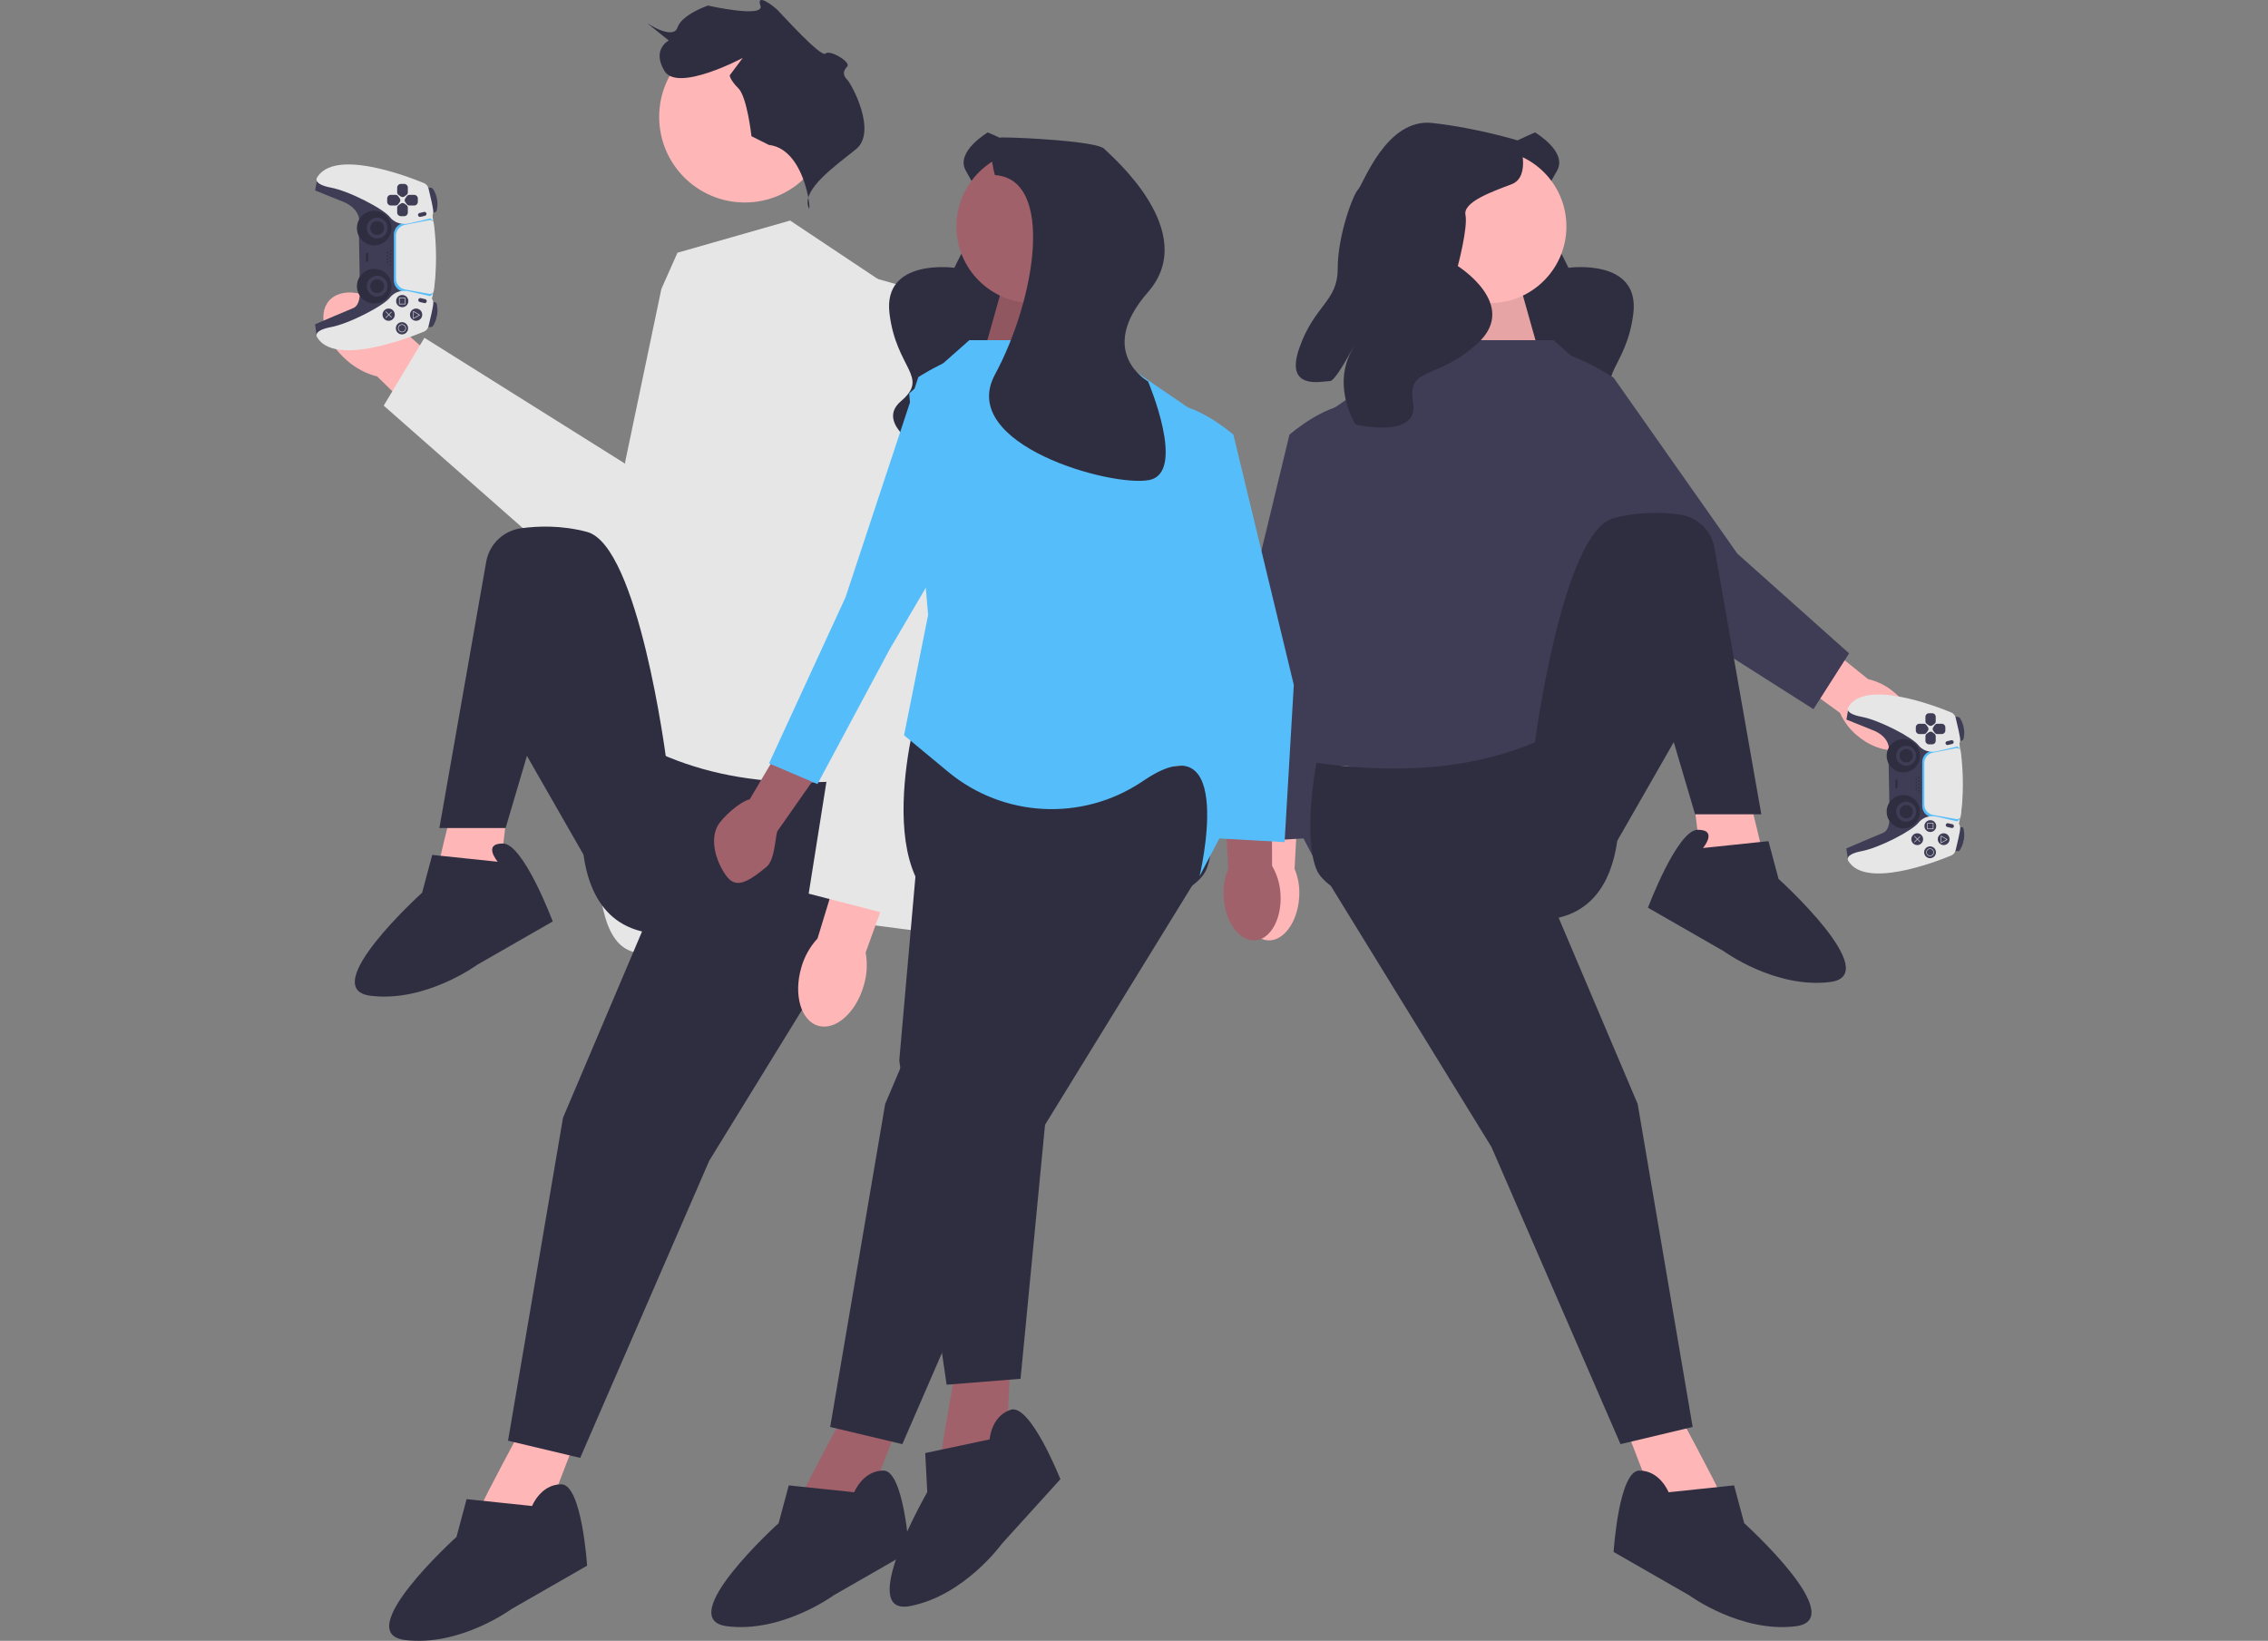 <?xml version="1.0" encoding="utf-8"?>
<svg width="660.04" height="477.556" viewBox="0 0 660.04 477.556" xmlns="http://www.w3.org/2000/svg">
  <rect x="0" y="0" width="660.04" height="477.556" fill="#808080" stroke="none"/>
  <g>
    <circle cx="216.748" cy="34.02" r="24.912" fill="#ffb6b6"/>
    <path d="M229.949,64.188l-32.791,9.369-4.684,10.54-10.54,50.357v79.634s-12.882,28.106-5.855,52.699c7.511,26.287,33.962-4.74,53.87-1.199,19.909,3.541,51.528,7.054,51.528,7.054l-18.737-85.49-4.684-104.227-28.106-18.737Z" fill="#e6e6e6"/>
    <path d="M223.761,42.178l-5.065-2.532s-1.266-11.396-3.799-13.928-2.532-3.799-2.532-3.799l3.799-5.065s-18.993,10.13-22.792,3.799,1.266-8.863,1.266-8.863l-6.331-5.065s7.597,5.065,8.863,1.266,8.863-6.376,8.863-6.376c0,0,16.59,3.754,15.259,0s3.734,.045,5,1.311,12.662,13.928,13.928,12.662,7.597,2.532,6.331,3.799-1.266,2.532,0,3.799,8.863,15.194,2.532,20.259-15.194,11.396-13.928,16.461,0-16.461-11.396-17.727Z" fill="#2f2e41"/>
    <g>
      <path id="uuid-9ec032c4-1053-42c3-862e-530ead60710b-804" d="M100.958,104.899c-6.394-5.512-8.733-13.279-5.224-17.347,3.508-4.069,11.534-2.898,17.93,2.617,2.585,2.168,4.613,4.923,5.915,8.036l26.797,23.696-11.388,12.338-25.208-24.67c-3.271-.829-6.296-2.43-8.822-4.669Z" fill="#ffb6b6"/>
      <path d="M192.755,84.499l17.651-1.605,15.48,73.826c2.95,14.067-6.272,27.801-20.409,30.396l-12.722,2.335L111.669,118.058l11.847-19.749,59.797,37.51,9.442-51.32Z" fill="#e6e6e6"/>
    </g>
    <g>
      <path d="M153.349,412.812s-14,26-13,25,18,5,18,5l10-26-15-4Z" fill="#ffb6b6"/>
      <path d="M132.685,230.817s-7.167,28.647-6.444,27.431,18.677,.414,18.677,.414l3.29-27.662-15.523-.183Z" fill="#ffb6b6"/>
      <path d="M257.349,226c-31.638,4.445-60.215,.569-83.5-17.688,0,0-17,57,14,63s65.5-4.312,69.5-14.312,0-31,0-31Z" fill="#2f2e41"/>
      <polygon points="198.349 244 163.849 325.312 147.849 419.312 168.849 424.312 206.412 337.812 257.349 255 198.349 244" fill="#2f2e41"/>
      <path d="M193.849,220.812s-8-62-23-66c-7.313-1.95-14.15-1.761-19.237-1.055-5.128,.711-9.215,4.629-10.112,9.728l-13.631,77.515h19.276l6.205-21,16.5,28.812,24-28Z" fill="#2f2e41"/>
      <path d="M144.849,250.812l-19.059-2-2.941,11s-31,28-15,30c16,2,31-9,31-9l22.01-12.626s-8.51-22.687-14.51-22.687-1.5,5.312-1.5,5.312Z" fill="#2f2e41"/>
      <path d="M154.849,438.312l-19.059-2-2.941,11s-31,28-15,30,31-9,31-9l22.01-12.626s-1.51-23.687-7.51-23.687c-6,0-8.5,6.312-8.5,6.312Z" fill="#2f2e41"/>
    </g>
    <g>
      <path id="uuid-0c2c35cf-ee7e-4b84-8f52-274d32364181-805" d="M251.351,286.928c-2.298,7.881-8.227,13.084-13.243,11.621-5.016-1.463-7.217-9.038-4.917-16.922,.876-3.162,2.495-6.068,4.724-8.476l10.158-33.271,15.511,5.1-11.661,32.258c.586,3.229,.389,6.552-.573,9.69Z" fill="#ffb6b6"/>
      <path d="M262.088,83.07l-8.088-2.281v0c-7.627,15.174-10.906,32.163-9.476,49.086l3.992,47.22-13.171,82.998,25.816,6.679,20.344-104.158-19.417-79.543Z" fill="#e6e6e6"/>
    </g>
  </g>
  <path d="M446.733,38.543s9.537,5.593,6.409,11.124-7.488,13.065-4.53,15.438c2.958,2.373,7.842,12.834,7.842,12.834,0,0,20.845-2.911,18.888,13.281-1.957,16.193-11.75,18.4-3.356,25.524,8.394,7.124-8.724,15.643-8.724,15.643,0,0-11.817-3.682-14.513-15.007s2.403,8.659,.693,10.091-8.351,10.877-13.05-1.68c-4.699-12.557-.046-17.425-6.255-24.836s-10.43-19.397-10.245-21.493-7.102-21.215,4.114-28.672c11.216-7.457,22.725-12.248,22.725-12.248Z" fill="#2f2e41"/>
  <g>
    <path id="uuid-40eda929-ef4c-4923-ad7d-cda70967e632-806" d="M540.67,214.233c5.537,4.583,12.39,5.44,15.305,1.916,2.916-3.524,.79-10.095-4.749-14.678-2.188-1.861-4.789-3.171-7.587-3.821l-23.706-19.12-8.735,11.316,24.297,17.648c1.162,2.628,2.936,4.939,5.175,6.74Z" fill="#ffb6b6"/>
    <path d="M469.622,109.958s-18.603-12.441-24.695-6.341c-6.092,6.101-4.637,21.338-4.637,21.338l48.786,56.856,38.685,24.59,10.373-16.243-32.523-29.021-35.988-51.179Z" fill="#3f3d56"/>
  </g>
  <polygon points="442.353 83.008 449.103 107 412.055 107 424.255 77.438 442.353 83.008" fill="#ffb6b6"/>
  <polygon points="442.353 83.008 449.103 107 412.055 107 424.255 77.438 442.353 83.008" opacity=".1"/>
  <g>
    <path id="uuid-c7296f43-523d-4c33-91d5-0d02a2c7186e-807" d="M361.56,260.149c-.478,7.171,2.834,13.231,7.398,13.535s8.65-5.263,9.128-12.437c.23-2.863-.229-5.74-1.339-8.389l1.643-30.411-14.287-.467-.102,30.029c-1.452,2.479-2.289,5.271-2.44,8.14Z" fill="#ffb6b6"/>
    <path d="M404.581,141.531s-.79-22.366-9.302-23.739-20.02,8.72-20.02,8.72l-17.581,72.826,2.682,45.76,19.242-1.087,4.516-43.354,20.462-59.125Z" fill="#3f3d56"/>
  </g>
  <path d="M487.103,408.812s14,26,13,25-18,5-18,5l-10-26,15-4Z" fill="#ffb6b6"/>
  <path d="M507.766,226.817s7.167,28.647,6.444,27.431-18.677,.414-18.677,.414l-3.29-27.662,15.523-.183Z" fill="#ffb6b6"/>
  <path d="M452.103,99h-34.953l-38.047,26-11,91,6,18,11,21s-11-46,16-28,29,21,29,21l36-18,13.5-74.5-10-41-17.5-15.5Z" fill="#3f3d56"/>
  <path d="M383.103,222c31.638,4.445,60.215,.569,83.5-17.688,0,0,17,57-14,63-31,6-65.5-4.312-69.5-14.312-4-10,0-31,0-31Z" fill="#2f2e41"/>
  <polygon points="442.103 240 476.603 321.312 492.603 415.312 471.603 420.312 434.04 333.812 383.103 251 442.103 240" fill="#2f2e41"/>
  <path d="M446.603,216.812s8-62,23-66c7.313-1.95,14.15-1.761,19.237-1.055,5.128,.711,9.215,4.629,10.112,9.728l13.631,77.515h-19.276l-6.205-21-16.5,28.812-24-28Z" fill="#2f2e41"/>
  <path d="M495.603,246.812l19.059-2,2.941,11s31,28,15,30c-16,2-31-9-31-9l-22.01-12.626s8.51-22.687,14.51-22.687,1.5,5.312,1.5,5.312Z" fill="#2f2e41"/>
  <path d="M485.603,434.312l19.059-2,2.941,11s31,28,15,30c-16,2-31-9-31-9l-22.01-12.626s1.51-23.687,7.51-23.687,8.5,6.312,8.5,6.312Z" fill="#2f2e41"/>
  <circle cx="433.551" cy="65.911" r="22.311" fill="#ffb6b6"/>
  <path d="M442.103,40.997s3.718,10.412-2.231,12.643-14.13,5.206-13.386,8.924-2.231,14.874-2.231,14.874c0,0,17.849,11.155,5.949,22.311-11.899,11.155-20.823,6.559-18.964,17.409s-16.733,6.389-16.733,6.389c0,0-6.693-10.412-1.487-20.823,5.206-10.412-3.718,8.181-5.949,8.181s-13.386,2.975-8.924-9.668,11.155-13.386,11.155-23.054c0-9.668,4.462-21.567,5.949-23.054s8.181-20.823,21.567-19.336,25.285,5.206,25.285,5.206Z" fill="#2f2e41"/>
  <path d="M247.103,408.812s-14,26-13,25,18,5,18,5l10-26-15-4Z" fill="#a0616a"/>
  <path d="M351.103,222c-31.638,4.445-60.215,.569-83.5-17.688,0,0-17,57,14,63,31,6,65.5-4.312,69.5-14.312s0-31,0-31Z" fill="#2f2e41"/>
  <polygon points="292.103 240 257.603 321.312 241.603 415.312 262.603 420.312 300.166 333.812 351.103 251 292.103 240" fill="#2f2e41"/>
  <path d="M248.603,434.312l-19.059-2-2.941,11s-31,28-15,30,31-9,31-9l22.01-12.626s-1.51-23.687-7.51-23.687-8.5,6.312-8.5,6.312Z" fill="#2f2e41"/>
  <path d="M278.714,395.133s-5.296,29.051-4.653,27.791,18.665-.797,18.665-.797l1.491-27.817-15.502,.823Z" fill="#a0616a"/>
  <polygon points="269.44 220.672 261.708 308.662 275.488 403.013 297.006 401.29 306.051 307.421 328.956 212.934 269.44 220.672" fill="#2f2e41"/>
  <path d="M288.008,418.927l-18.746,3.977,.596,11.371s-20.85,36.198-5.013,33.164c15.837-3.034,26.711-18.125,26.711-18.125l17.041-18.8s-8.744-22.065-14.451-20.214-6.138,8.627-6.138,8.627Z" fill="#2f2e41"/>
  <path d="M287.472,38.543s-9.537,5.593-6.409,11.124,7.488,13.065,4.53,15.438-7.842,12.834-7.842,12.834c0,0-20.845-2.911-18.888,13.281s11.75,18.4,3.356,25.524c-8.394,7.124,8.724,15.643,8.724,15.643,0,0,11.817-3.682,14.513-15.007s-2.403,8.659-.693,10.091,8.351,10.877,13.05-1.68,.046-17.425,6.255-24.836c6.209-7.411,10.43-19.397,10.245-21.493s7.102-21.215-4.114-28.672c-11.216-7.457-22.725-12.248-22.725-12.248Z" fill="#2f2e41"/>
  <polygon points="291.853 83.008 285.103 107 322.15 107 309.951 77.438 291.853 83.008" fill="#a0616a"/>
  <polygon points="291.853 83.008 285.103 107 322.15 107 309.951 77.438 291.853 83.008" opacity=".1"/>
  <g>
    <path id="uuid-30591428-cd87-4ca8-90c0-8a5e265d7e31-808" d="M372.645,260.149c.478,7.171-2.834,13.231-7.398,13.535s-8.65-5.263-9.128-12.437c-.23-2.863,.229-5.74,1.339-8.389l-1.643-30.411,14.287-.467,.102,30.029c1.452,2.479,2.289,5.271,2.44,8.14Z" fill="#a0616a"/>
    <path d="M329.624,141.531s.79-22.366,9.302-23.739c8.511-1.373,20.02,8.72,20.02,8.72l17.581,72.826-2.682,45.76-19.242-1.087-4.516-43.354-20.462-59.125Z" fill="#55befa"/>
  </g>
  <path d="M282.103,99h34.953l38.047,26,11,91-6,18-11,21s11-46-16-28c-.27,.18-.537,.358-.803,.536-17.38,11.609-40.314,10.417-56.402-2.925l-12.795-10.611,7-35-5.5-64.5,17.5-15.5Z" fill="#55befa"/>
  <g>
    <path id="uuid-53b096d6-03cc-438c-8f9a-f5acbbdd06bd-809" d="M 223.042 252.323 C 217.155 257.193 214.015 258.522 211.373 254.922 C 208.731 251.322 206.49 245.122 208.71 240.623 C 209.981 238.048 215.379 233.249 218.186 232.642 L 236.684 201.364 L 243.414 217.392 L 226.181 241.998 C 225.519 244.608 225.402 250.371 223.042 252.323 Z" fill="#a0616a"/>
    <path d="M 267.266 109.746 C 267.266 109.746 286.056 97.589 292.055 103.781 C 298.053 109.974 296.367 125.188 296.367 125.188 L 258.938 188.93 L 237.901 228.197 L 223.806 222.182 L 246.078 173.809 L 267.266 109.746 Z" fill="#55befa"/>
  </g>
  <circle cx="300.654" cy="65.911" r="22.311" fill="#a0616a"/>
  <path d="M289.548,50.956s-3.287-10.956,2.191-10.956,27.391,1.096,29.582,3.287,28.121,24.183,12.782,41.713c-15.339,17.53,0,26,0,26,0,0,11.322,26.511,.366,28.702-10.956,2.191-55.898-10.338-44.921-30.678,11.912-22.072,17.455-56.91,0-58.068Z" fill="#2f2e41"/>
  <path d="M 890.858 268.017 C 890.644 267.052 891.354 266.127 892.343 266.086 L 893.969 260.68 L 895.849 262.932 L 894.016 267.72 C 893.986 268.949 892.637 269.685 891.588 269.045 C 891.214 268.816 890.95 268.445 890.858 268.017 L 890.858 268.017 Z" fill="#ffb6b6" style=""/>
  <path d="M 784.169 240.057 C 787.337 238.564 789.826 235.931 791.139 232.684 C 791.269 232.363 791.761 232.581 791.632 232.902 C 790.259 236.278 787.663 239.013 784.363 240.559 C 784.049 240.707 783.856 240.203 784.169 240.057 L 784.169 240.057 Z" fill="#fff" style=""/>
  <path d="M 868.79 227.856 C 871.958 226.362 874.447 223.73 875.76 220.483 C 875.89 220.161 876.383 220.38 876.253 220.701 C 874.88 224.077 872.285 226.812 868.985 228.358 C 868.67 228.505 868.478 228.002 868.79 227.856 L 868.79 227.856 Z" fill="#fff" style=""/>
  <path d="M 773.411 307.447 L 775.27 308.886 L 782.498 310.141 L 790.532 290.17 C 790.532 290.17 795.452 274.779 809.228 277.928 L 853.506 277.14 C 853.506 277.14 867.101 275.747 869.348 282.159 C 869.774 283.373 881.254 310.202 881.254 310.202 L 889.303 309.066 L 888.339 286.193 L 869.221 241.816 L 835.992 239.741 L 801.749 242.111 L 773.411 307.447 Z" fill="#3f3d56" style=""/>
  <circle cx="810.212" cy="266.514" r="12.792" fill="#2f2e41" style=""/>
  <circle cx="853.113" cy="266.514" r="12.792" fill="#2f2e41" style=""/>
  <path d="M 795.255 224.597 L 800.522 223.564 C 800.522 223.564 840.177 217.906 865.242 224.597 L 863.346 229.91 L 797.026 229.516 L 795.255 224.597 Z" fill="#e6e6e6" style=""/>
  <path d="M 848.722 252.049 L 815.068 252.049 C 810.982 252.049 807.451 249.22 806.671 245.322 L 802.988 226.901 C 802.824 226.088 803.009 225.243 803.498 224.574 C 804.01 223.872 804.79 223.413 805.653 223.308 C 823.402 221.105 840.978 221.101 857.892 223.297 C 858.742 223.401 859.511 223.854 860.015 224.547 C 860.501 225.206 860.692 226.038 860.541 226.844 L 857.141 245.208 C 856.407 249.172 852.866 252.049 848.722 252.049 Z" fill="#55befa" style=""/>
  <path d="M 780.285 227.596 L 780.432 224.959 C 780.478 224.126 780.93 223.368 781.642 222.931 C 783.767 221.628 789.498 218.758 796.813 220.262 C 797.865 220.48 798.669 221.333 798.823 222.397 L 799.019 223.768 L 780.285 227.596 Z" fill="#3f3d56" style=""/>
  <path d="M 883.433 227.596 L 864.699 223.768 L 865.014 221.565 C 865.088 221.032 865.478 220.599 866 220.469 C 874.436 218.352 880.892 222.111 882.671 223.314 C 883.013 223.546 883.227 223.924 883.251 224.337 L 883.433 227.596 Z" fill="#3f3d56" style=""/>
  <path d="M 774.337 309.166 C 773.886 309.171 773.442 309.046 773.059 308.806 C 768.043 305.877 764.916 300.51 763.772 292.857 C 762.827 286.536 763.221 278.602 764.945 269.275 C 768.001 252.739 774.406 236.21 777.018 229.871 C 777.72 228.175 779.186 226.912 780.968 226.47 C 786.352 225.146 795.752 222.924 798.207 222.924 C 801.571 222.924 803.392 226.091 803.41 226.123 L 803.42 226.149 L 806.374 238.96 L 806.374 239.145 C 808.004 244.66 806.793 248.643 805.489 251.014 C 804.074 253.588 802.243 254.873 802.225 254.885 C 799.349 257.074 794.665 264.126 790.003 273.286 C 785.158 282.805 781.566 292.198 780.396 298.412 C 778.963 306.018 776.862 308.347 775.352 308.961 C 775.03 309.094 774.686 309.164 774.337 309.166 Z" fill="#e6e6e6" style=""/>
  <path d="M 847.613 250.475 L 815.815 250.475 C 811.944 250.47 808.618 247.727 807.875 243.929 L 804.395 226.014 C 804.069 224.339 805.225 222.736 806.917 222.517 C 823.688 220.374 840.296 220.371 856.278 222.506 C 857.944 222.733 859.085 224.303 858.785 225.958 L 855.573 243.819 C 854.882 247.673 851.528 250.478 847.613 250.475 Z" fill="#e6e6e6" style=""/>
  <path d="M 889.381 309.166 C 889.033 309.164 888.688 309.095 888.366 308.961 C 886.856 308.347 884.755 306.018 883.322 298.412 C 882.151 292.198 878.56 282.805 873.715 273.286 C 869.053 264.126 864.368 257.074 861.49 254.883 C 861.475 254.873 859.644 253.588 858.229 251.014 C 856.925 248.643 855.714 244.66 857.344 239.145 L 857.346 238.938 L 860.301 226.135 L 860.308 226.123 C 860.326 226.091 862.146 222.924 865.511 222.924 C 867.965 222.924 877.365 225.146 882.75 226.47 C 884.532 226.912 885.998 228.175 886.7 229.871 C 889.312 236.21 895.717 252.739 898.773 269.275 C 900.496 278.602 900.891 286.536 899.946 292.857 C 898.801 300.51 895.674 305.877 890.651 308.811 C 890.271 309.048 889.83 309.171 889.381 309.166 Z" fill="#e6e6e6" style=""/>
  <circle cx="810.212" cy="264.349" r="7.675" fill="#3f3d56" style=""/>
  <circle cx="810.212" cy="264.349" r="5.117" fill="#2f2e41" style=""/>
  <circle cx="853.113" cy="264.349" r="7.675" fill="#3f3d56" style=""/>
  <circle cx="853.113" cy="264.349" r="5.117" fill="#2f2e41" style=""/>
  <circle cx="826.939" cy="254.509" r="0.59" fill="#2f2e41" style=""/>
  <circle cx="829.497" cy="254.509" r="0.59" fill="#2f2e41" style=""/>
  <circle cx="828.317" cy="256.674" r="0.59" fill="#2f2e41" style=""/>
  <circle cx="830.678" cy="256.674" r="0.59" fill="#2f2e41" style=""/>
  <circle cx="833.04" cy="256.674" r="0.59" fill="#2f2e41" style=""/>
  <circle cx="835.401" cy="256.674" r="0.59" fill="#2f2e41" style=""/>
  <circle cx="832.056" cy="254.509" r="0.59" fill="#2f2e41" style=""/>
  <circle cx="834.614" cy="254.509" r="0.59" fill="#2f2e41" style=""/>
  <circle cx="837.172" cy="254.509" r="0.59" fill="#2f2e41" style=""/>
  <path d="M 834.417 272.713 L 829.301 272.713 C 828.619 272.713 828.193 271.975 828.534 271.384 C 828.692 271.11 828.984 270.941 829.301 270.941 L 834.417 270.941 C 835.099 270.941 835.525 271.679 835.184 272.27 C 835.026 272.544 834.734 272.713 834.417 272.713 Z" fill="#2f2e41" style=""/>
  <path d="M 800.538 234.217 C 799.858 234.215 799.269 233.747 799.112 233.086 L 798.328 229.754 C 798.07 228.654 799.099 227.688 800.181 228.014 C 800.682 228.166 801.064 228.572 801.184 229.081 L 801.969 232.413 C 802.185 233.335 801.485 234.217 800.538 234.217 L 800.538 234.217 Z" fill="#3f3d56" style=""/>
  <path d="M 863.377 234.02 C 862.43 234.02 861.73 233.138 861.945 232.216 L 862.73 228.884 C 862.99 227.785 864.343 227.38 865.165 228.155 C 865.546 228.514 865.706 229.048 865.587 229.557 L 864.802 232.889 C 864.646 233.55 864.056 234.018 863.377 234.02 L 863.377 234.02 Z" fill="#3f3d56" style=""/>
  <path d="M 789.711 244.05 C 789.228 244.05 788.757 243.902 788.362 243.624 L 786.715 242.471 C 786.086 242.031 785.711 241.311 785.711 240.543 L 785.711 237.012 C 785.712 235.536 786.909 234.339 788.385 234.338 L 790.908 234.338 C 792.384 234.339 793.581 235.536 793.583 237.012 L 793.583 240.578 C 793.581 241.326 793.226 242.028 792.625 242.473 L 791.107 243.591 C 790.703 243.889 790.214 244.05 789.711 244.05 Z" fill="#3f3d56" style=""/>
  <path d="M 790.908 256.969 L 788.385 256.969 C 786.909 256.967 785.712 255.771 785.711 254.295 L 785.711 250.763 C 785.711 249.996 786.086 249.276 786.715 248.835 L 788.362 247.682 C 789.189 247.103 790.294 247.116 791.107 247.716 L 792.625 248.834 C 793.226 249.279 793.581 249.981 793.583 250.729 L 793.583 254.295 C 793.581 255.771 792.384 256.967 790.908 256.969 Z" fill="#3f3d56" style=""/>
  <path d="M 798.78 249.589 L 795.249 249.589 C 794.481 249.589 793.761 249.214 793.321 248.585 L 792.168 246.938 C 791.588 246.111 791.601 245.006 792.201 244.193 L 793.319 242.675 C 793.764 242.074 794.467 241.719 795.214 241.718 L 798.78 241.718 C 800.256 241.719 801.453 242.916 801.454 244.392 L 801.454 246.915 C 801.453 248.391 800.256 249.588 798.78 249.589 Z" fill="#3f3d56" style=""/>
  <path d="M 783.848 249.589 L 780.317 249.589 C 778.84 249.588 777.644 248.391 777.642 246.915 L 777.642 244.392 C 777.644 242.916 778.84 241.719 780.317 241.718 L 783.883 241.718 C 784.63 241.719 785.333 242.074 785.777 242.675 L 786.895 244.193 C 787.495 245.006 787.509 246.111 786.929 246.938 L 785.776 248.585 C 785.335 249.214 784.616 249.589 783.848 249.589 Z" fill="#3f3d56" style=""/>
  <circle cx="874.169" cy="235.617" r="4.526" fill="#3f3d56" style=""/>
  <circle cx="884.206" cy="246.047" r="4.526" fill="#3f3d56" style=""/>
  <circle cx="874.169" cy="255.887" r="4.526" fill="#3f3d56" style=""/>
  <circle cx="864.133" cy="245.85" r="4.526" fill="#3f3d56" style=""/>
  <path d="M 884.206 248.999 C 881.934 248.999 880.513 246.539 881.65 244.571 C 882.786 242.603 885.626 242.603 886.762 244.571 C 887.021 245.02 887.158 245.529 887.158 246.047 C 887.156 247.677 885.835 248.997 884.206 248.999 Z M 884.206 243.489 C 882.237 243.489 881.006 245.621 881.99 247.326 C 882.975 249.032 885.437 249.032 886.422 247.326 C 886.646 246.937 886.764 246.496 886.764 246.047 C 886.763 244.635 885.618 243.49 884.206 243.489 Z" fill="#e6e6e6" style=""/>
  <path d="M 877.332 237.813 L 871.4 237.729 L 874.439 232.634 L 877.332 237.813 Z M 872.087 237.345 L 876.656 237.41 L 874.428 233.421 L 872.087 237.345 Z" fill="#e6e6e6" style=""/>
  <path d="M 866.495 248.212 L 861.772 248.212 L 861.772 243.489 L 866.495 243.489 L 866.495 248.212 Z M 862.165 247.818 L 866.101 247.818 L 866.101 243.882 L 862.165 243.882 L 862.165 247.818 Z" fill="#e6e6e6" style=""/>
  <polygon points="876.612 257.919 874.448 255.759 876.356 253.855 876.078 253.576 874.17 255.481 872.261 253.576 871.983 253.855 873.891 255.759 871.727 257.919 872.005 258.197 874.17 256.037 876.334 258.197 876.612 257.919" fill="#e6e6e6" style=""/>
  <path d="M 553.563 252.669 C 553.482 252.303 553.752 251.952 554.127 251.936 L 554.745 249.883 L 555.459 250.738 L 554.763 252.557 C 554.751 253.023 554.239 253.303 553.841 253.06 C 553.699 252.973 553.598 252.832 553.563 252.669 Z" fill="#ffb6b6" style="" transform="matrix(0, 1, -1, 0, 806.02, -302.988)"/>
  <path d="M 563.907 212.784 C 565.11 212.217 566.055 211.217 566.554 209.984 C 566.603 209.863 566.79 209.945 566.741 210.067 C 566.219 211.349 565.234 212.388 563.981 212.975 C 563.861 213.031 563.788 212.84 563.907 212.784 Z" fill="#fff" style="" transform="matrix(0, 1, -1, 0, 776.753, -353.843)"/>
  <path d="M 568.54 244.917 C 569.743 244.35 570.688 243.35 571.186 242.117 C 571.236 241.995 571.423 242.078 571.374 242.2 C 570.852 243.482 569.867 244.521 568.614 245.108 C 568.494 245.164 568.421 244.973 568.54 244.917 Z" fill="#fff" style="" transform="matrix(0, 1, -1, 0, 813.518, -326.343)"/>
  <path d="M 528.707 240.314 L 529.413 240.86 L 532.157 241.337 L 535.208 233.753 C 535.208 233.753 537.076 227.909 542.307 229.105 L 559.121 228.806 C 559.121 228.806 564.283 228.277 565.137 230.711 C 565.298 231.172 569.658 241.36 569.658 241.36 L 572.714 240.929 L 572.348 232.243 L 565.088 215.392 L 552.47 214.604 L 539.468 215.504 L 528.707 240.314 Z" fill="#3f3d56" style="" transform="matrix(0, 1, -1, 0, 778.692, -322.728)"/>
  <circle cx="559.269" cy="206.879" r="4.857" fill="#2f2e41" style="" transform="matrix(0, 1, -1, 0, 760.8, -339.316)"/>
  <circle cx="575.56" cy="206.879" r="4.857" fill="#2f2e41" style="" transform="matrix(0, 1, -1, 0, 760.8, -339.316)"/>
  <path d="M 556.163 227.173 L 558.163 226.78 C 558.163 226.78 573.221 224.632 582.738 227.173 L 582.018 229.19 L 556.835 229.041 L 556.163 227.173 Z" fill="#e6e6e6" style="" transform="matrix(0, 1, -1, 0, 797.011, -341.89)"/>
  <path d="M 571.626 233.907 L 558.847 233.907 C 557.296 233.907 555.955 232.833 555.659 231.352 L 554.26 224.358 C 554.198 224.049 554.268 223.728 554.454 223.474 C 554.648 223.207 554.944 223.033 555.272 222.993 C 562.012 222.157 568.686 222.155 575.108 222.989 C 575.431 223.029 575.723 223.201 575.915 223.464 C 576.099 223.714 576.172 224.03 576.114 224.336 L 574.823 231.309 C 574.545 232.814 573.2 233.907 571.626 233.907 Z" fill="#55befa" style="" transform="matrix(0, 1, -1, 0, 793.322, -337.05)"/>
  <path d="M 566.616 213.619 L 566.672 212.618 C 566.689 212.302 566.861 212.014 567.131 211.848 C 567.938 211.353 570.115 210.263 572.892 210.835 C 573.292 210.917 573.597 211.241 573.655 211.645 L 573.73 212.166 L 566.616 213.619 Z" fill="#3f3d56" style="" transform="matrix(0, 1, -1, 0, 782.319, -358.027)"/>
  <path d="M 573.731 245.673 L 566.617 244.22 L 566.737 243.383 C 566.765 243.181 566.913 243.017 567.111 242.967 C 570.315 242.163 572.766 243.591 573.442 244.047 C 573.571 244.136 573.653 244.279 573.662 244.436 L 573.731 245.673 Z" fill="#3f3d56" style="" transform="matrix(0, 1, -1, 0, 814.374, -325.974)"/>
  <path d="M 549.969 226.836 C 549.797 226.838 549.629 226.79 549.483 226.699 C 547.579 225.587 546.391 223.549 545.957 220.643 C 545.598 218.242 545.747 215.23 546.402 211.688 C 547.563 205.409 549.995 199.132 550.987 196.725 C 551.253 196.081 551.81 195.602 552.486 195.434 C 554.531 194.931 558.1 194.087 559.033 194.087 C 560.31 194.087 561.001 195.29 561.008 195.302 L 561.012 195.312 L 562.134 200.177 L 562.134 200.247 C 562.753 202.341 562.293 203.854 561.798 204.754 C 561.26 205.731 560.565 206.219 560.558 206.224 C 559.466 207.055 557.688 209.733 555.917 213.211 C 554.078 216.826 552.714 220.392 552.269 222.752 C 551.725 225.64 550.927 226.525 550.354 226.758 C 550.232 226.808 550.101 226.835 549.969 226.836 Z" fill="#e6e6e6" style="" transform="matrix(0, 1, -1, 0, 764.561, -343.638)"/>
  <path d="M 571.712 233.683 L 559.638 233.683 C 558.168 233.681 556.905 232.64 556.623 231.197 L 555.301 224.395 C 555.177 223.759 555.616 223.15 556.259 223.067 C 562.627 222.253 568.934 222.252 575.003 223.063 C 575.635 223.149 576.068 223.745 575.955 224.373 L 574.735 231.156 C 574.472 232.619 573.199 233.684 571.712 233.683 Z" fill="#e6e6e6" style="" transform="matrix(0, 1, -1, 0, 793.696, -337.557)"/>
  <path d="M 558.231 262.259 C 558.098 262.258 557.967 262.232 557.845 262.181 C 557.272 261.948 556.474 261.063 555.93 258.175 C 555.485 255.815 554.122 252.249 552.282 248.634 C 550.512 245.156 548.733 242.478 547.64 241.646 C 547.634 241.642 546.939 241.154 546.401 240.177 C 545.906 239.277 545.446 237.764 546.065 235.67 L 546.066 235.591 L 547.188 230.73 L 547.191 230.725 C 547.198 230.713 547.889 229.51 549.167 229.51 C 550.098 229.51 553.668 230.354 555.713 230.857 C 556.389 231.025 556.946 231.504 557.213 232.148 C 558.204 234.555 560.637 240.832 561.797 247.111 C 562.451 250.653 562.601 253.665 562.242 256.066 C 561.808 258.972 560.62 261.01 558.713 262.124 C 558.569 262.214 558.401 262.261 558.231 262.259 Z" fill="#e6e6e6" style="" transform="matrix(0, 1, -1, 0, 799.984, -308.215)"/>
  <circle cx="559.269" cy="206.056" r="2.914" fill="#3f3d56" style="" transform="matrix(0, 1, -1, 0, 760.8, -339.316)"/>
  <circle cx="559.269" cy="206.056" r="1.943" fill="#2f2e41" style="" transform="matrix(0, 1, -1, 0, 760.8, -339.316)"/>
  <circle cx="575.56" cy="206.056" r="2.914" fill="#3f3d56" style="" transform="matrix(0, 1, -1, 0, 760.8, -339.316)"/>
  <circle cx="575.56" cy="206.056" r="1.943" fill="#2f2e41" style="" transform="matrix(0, 1, -1, 0, 760.8, -339.316)"/>
  <circle cx="565.621" cy="202.32" r="0.224" fill="#2f2e41" style="" transform="matrix(0, 1, -1, 0, 760.8, -339.316)"/>
  <circle cx="566.592" cy="202.32" r="0.224" fill="#2f2e41" style="" transform="matrix(0, 1, -1, 0, 760.8, -339.316)"/>
  <circle cx="566.144" cy="203.142" r="0.224" fill="#2f2e41" style="" transform="matrix(0, 1, -1, 0, 760.8, -339.316)"/>
  <circle cx="567.041" cy="203.142" r="0.224" fill="#2f2e41" style="" transform="matrix(0, 1, -1, 0, 760.8, -339.316)"/>
  <circle cx="567.938" cy="203.142" r="0.224" fill="#2f2e41" style="" transform="matrix(0, 1, -1, 0, 760.8, -339.316)"/>
  <circle cx="568.834" cy="203.142" r="0.224" fill="#2f2e41" style="" transform="matrix(0, 1, -1, 0, 760.8, -339.316)"/>
  <circle cx="567.564" cy="202.32" r="0.224" fill="#2f2e41" style="" transform="matrix(0, 1, -1, 0, 760.8, -339.316)"/>
  <circle cx="568.535" cy="202.32" r="0.224" fill="#2f2e41" style="" transform="matrix(0, 1, -1, 0, 760.8, -339.316)"/>
  <circle cx="569.507" cy="202.32" r="0.224" fill="#2f2e41" style="" transform="matrix(0, 1, -1, 0, 760.8, -339.316)"/>
  <path d="M 552.875 228.509 L 550.933 228.509 C 550.674 228.509 550.512 228.229 550.641 228.005 C 550.701 227.901 550.812 227.837 550.933 227.837 L 552.875 227.837 C 553.134 227.837 553.296 228.117 553.167 228.341 C 553.107 228.445 552.996 228.509 552.875 228.509 Z" fill="#2f2e41" style="" transform="matrix(0, 1, -1, 0, 780.077, -323.731)"/>
  <path d="M 567.524 217.321 C 567.265 217.32 567.042 217.142 566.982 216.891 L 566.684 215.626 C 566.587 215.208 566.977 214.841 567.388 214.965 C 567.578 215.023 567.723 215.177 567.769 215.37 L 568.067 216.636 C 568.149 216.986 567.883 217.321 567.524 217.321 Z" fill="#3f3d56" style="" transform="matrix(0, 1, -1, 0, 783.506, -351.245)"/>
  <path d="M 567.303 241.478 C 566.944 241.478 566.678 241.143 566.759 240.793 L 567.058 239.528 C 567.156 239.11 567.67 238.956 567.982 239.251 C 568.127 239.387 568.188 239.59 568.142 239.783 L 567.844 241.048 C 567.785 241.299 567.561 241.477 567.303 241.478 Z" fill="#3f3d56" style="" transform="matrix(0, 1, -1, 0, 807.739, -327.163)"/>
  <path d="M 564.319 213.988 C 564.136 213.988 563.957 213.932 563.807 213.827 L 563.182 213.389 C 562.943 213.222 562.801 212.948 562.801 212.657 L 562.801 211.316 C 562.801 210.755 563.255 210.301 563.816 210.301 L 564.774 210.301 C 565.334 210.301 565.789 210.755 565.79 211.316 L 565.79 212.67 C 565.789 212.954 565.654 213.221 565.426 213.39 L 564.849 213.814 C 564.696 213.927 564.51 213.988 564.319 213.988 Z" fill="#3f3d56" style="" transform="matrix(0, 1, -1, 0, 776.44, -352.151)"/>
  <path d="M 559.869 213.988 L 558.911 213.988 C 558.35 213.987 557.896 213.533 557.896 212.973 L 557.896 211.632 C 557.896 211.34 558.038 211.067 558.277 210.899 L 558.902 210.462 C 559.216 210.242 559.636 210.247 559.944 210.475 L 560.521 210.899 C 560.749 211.068 560.884 211.335 560.885 211.619 L 560.885 212.973 C 560.884 213.533 560.429 213.987 559.869 213.988 Z" fill="#3f3d56" style="" transform="matrix(0, 1, -1, 0, 771.535, -347.246)"/>
  <path d="M 562.671 216.278 L 561.33 216.278 C 561.039 216.278 560.765 216.135 560.598 215.896 L 560.16 215.271 C 559.94 214.957 559.945 214.537 560.173 214.229 L 560.597 213.652 C 560.766 213.424 561.033 213.289 561.317 213.289 L 562.671 213.289 C 563.232 213.289 563.686 213.744 563.687 214.304 L 563.687 215.262 C 563.686 215.823 563.232 216.277 562.671 216.278 Z" fill="#3f3d56" style="" transform="matrix(0, 1, -1, 0, 776.626, -347.059)"/>
  <path d="M 562.355 210.924 L 561.014 210.924 C 560.453 210.923 559.999 210.469 559.999 209.908 L 559.999 208.95 C 559.999 208.39 560.453 207.935 561.014 207.935 L 562.368 207.935 C 562.652 207.935 562.919 208.07 563.088 208.298 L 563.512 208.875 C 563.74 209.183 563.745 209.603 563.525 209.917 L 563.087 210.542 C 562.92 210.781 562.647 210.924 562.355 210.924 Z" fill="#3f3d56" style="" transform="matrix(0, 1, -1, 0, 771.272, -352.413)"/>
  <circle cx="583.555" cy="195.146" r="1.719" fill="#3f3d56" style="" transform="matrix(0, 1, -1, 0, 760.8, -339.316)"/>
  <circle cx="587.367" cy="199.107" r="1.719" fill="#3f3d56" style="" transform="matrix(0, 1, -1, 0, 760.8, -339.316)"/>
  <circle cx="583.555" cy="202.843" r="1.719" fill="#3f3d56" style="" transform="matrix(0, 1, -1, 0, 760.8, -339.316)"/>
  <circle cx="579.744" cy="199.032" r="1.719" fill="#3f3d56" style="" transform="matrix(0, 1, -1, 0, 760.8, -339.316)"/>
  <path d="M 561.694 249.17 C 560.832 249.17 560.292 248.236 560.724 247.488 C 561.155 246.741 562.234 246.741 562.665 247.488 C 562.763 247.659 562.815 247.852 562.815 248.049 C 562.815 248.668 562.313 249.169 561.694 249.17 Z M 561.694 247.077 C 560.947 247.077 560.479 247.887 560.853 248.534 C 561.227 249.182 562.162 249.182 562.536 248.534 C 562.621 248.387 562.666 248.219 562.666 248.049 C 562.665 247.513 562.231 247.078 561.694 247.077 Z" fill="#e6e6e6" style="" transform="matrix(0, 1, -1, 0, 809.742, -313.645)"/>
  <path d="M 566.929 245.297 L 564.677 245.265 L 565.831 243.331 L 566.929 245.297 Z M 564.938 245.119 L 566.673 245.144 L 565.827 243.629 L 564.938 245.119 Z" fill="#e6e6e6" style="" transform="matrix(0, 1, -1, 0, 810.117, -321.489)"/>
  <path d="M 562.665 241.325 L 560.872 241.325 L 560.872 239.531 L 562.665 239.531 L 562.665 241.325 Z M 561.021 241.175 L 562.516 241.175 L 562.516 239.681 L 561.021 239.681 L 561.021 241.175 Z" fill="#e6e6e6" style="" transform="matrix(0, 1, -1, 0, 802.196, -321.34)"/>
  <polygon points="558.885 245.011 558.063 244.191 558.788 243.468 558.682 243.362 557.958 244.085 557.233 243.362 557.127 243.468 557.852 244.191 557.03 245.011 557.135 245.116 557.958 244.296 558.779 245.116 558.885 245.011" fill="#e6e6e6" style="" transform="matrix(0, 1, -1, 0, 802.197, -313.719)"/>
  <circle cx="174.079" cy="209.293" r="0.224" fill="#2f2e41" style=""/>
  <circle cx="175.05" cy="209.293" r="0.224" fill="#2f2e41" style=""/>
  <circle cx="174.602" cy="210.114" r="0.224" fill="#2f2e41" style=""/>
  <circle cx="175.499" cy="210.114" r="0.224" fill="#2f2e41" style=""/>
  <circle cx="176.396" cy="210.114" r="0.224" fill="#2f2e41" style=""/>
  <circle cx="177.292" cy="210.114" r="0.224" fill="#2f2e41" style=""/>
  <circle cx="176.022" cy="209.293" r="0.224" fill="#2f2e41" style=""/>
  <circle cx="176.993" cy="209.293" r="0.224" fill="#2f2e41" style=""/>
  <circle cx="177.965" cy="209.293" r="0.224" fill="#2f2e41" style=""/>
  <path d="M 176.917 216.205 L 174.975 216.205 C 174.716 216.205 174.554 215.925 174.683 215.701 C 174.743 215.597 174.854 215.533 174.975 215.533 L 176.917 215.533 C 177.176 215.533 177.338 215.813 177.209 216.037 C 177.149 216.141 177.038 216.205 176.917 216.205 Z" fill="#2f2e41" style=""/>
  <path d="M 108.542 100.339 C 108.457 99.959 108.738 99.594 109.128 99.578 L 109.768 97.447 L 110.51 98.334 L 109.787 100.222 C 109.775 100.707 109.243 100.997 108.829 100.745 C 108.682 100.654 108.578 100.508 108.542 100.339 Z" fill="#ffb6b6" style="" transform="matrix(0, 1, -1, 0, 208.661, -10.376)"/>
  <path d="M 119.283 58.925 C 120.532 58.336 121.513 57.298 122.031 56.017 C 122.082 55.891 122.276 55.977 122.225 56.103 C 121.684 57.435 120.661 58.513 119.359 59.122 C 119.236 59.182 119.16 58.982 119.283 58.925 Z" fill="#fff" style="" transform="matrix(0, 1, -1, 0, 178.271, -63.183)"/>
  <path d="M 124.092 92.29 C 125.342 91.701 126.323 90.664 126.841 89.383 C 126.893 89.256 127.087 89.342 127.036 89.469 C 126.494 90.8 125.47 91.878 124.17 92.488 C 124.045 92.546 123.97 92.347 124.092 92.29 Z" fill="#fff" style="" transform="matrix(0, 1, -1, 0, 216.447, -34.628)"/>
  <path d="M 82.732 87.511 L 83.465 88.078 L 86.315 88.573 L 89.483 80.699 C 89.483 80.699 91.422 74.63 96.855 75.872 L 114.312 75.561 C 114.312 75.561 119.673 75.012 120.559 77.54 C 120.726 78.019 125.253 88.597 125.253 88.597 L 128.427 88.149 L 128.046 79.131 L 120.508 61.633 L 107.407 60.815 L 93.906 61.75 L 82.732 87.511 Z" fill="#3f3d56" style="" transform="matrix(0, 1, -1, 0, 180.286, -30.874)"/>
  <circle cx="77.606" cy="86.396" r="5.043" fill="#2f2e41" style="" transform="matrix(0, 1, -1, 0, 195.311, -11.237)"/>
  <circle cx="94.52" cy="86.396" r="5.043" fill="#2f2e41" style="" transform="matrix(0, 1, -1, 0, 195.311, -11.237)"/>
  <path d="M 111.241 73.865 L 113.318 73.458 C 113.318 73.458 128.953 71.227 138.836 73.865 L 138.088 75.96 L 111.939 75.805 L 111.241 73.865 Z" fill="#e6e6e6" style="" transform="matrix(0, 1, -1, 0, 199.307, -50.77)"/>
  <path d="M 127.297 80.858 L 114.028 80.858 C 112.416 80.858 111.025 79.743 110.717 78.206 L 109.265 70.942 C 109.201 70.622 109.274 70.289 109.466 70.025 C 109.668 69.748 109.976 69.567 110.315 69.526 C 117.314 68.657 124.244 68.656 130.913 69.522 C 131.248 69.562 131.551 69.742 131.75 70.014 C 131.942 70.275 132.017 70.602 131.958 70.92 L 130.617 78.161 C 130.328 79.724 128.931 80.858 127.297 80.858 Z" fill="#55befa" style="" transform="matrix(0, 1, -1, 0, 195.476, -45.744)"/>
  <path d="M 122.095 59.792 L 122.154 58.752 C 122.171 58.424 122.349 58.125 122.63 57.953 C 123.469 57.438 125.728 56.307 128.612 56.9 C 129.027 56.986 129.344 57.322 129.404 57.742 L 129.482 58.282 L 122.095 59.792 Z" fill="#3f3d56" style="" transform="matrix(0, 1, -1, 0, 184.051, -67.526)"/>
  <path d="M 129.482 93.076 L 122.096 91.566 L 122.22 90.697 C 122.249 90.488 122.403 90.317 122.608 90.265 C 125.935 89.431 128.48 90.913 129.182 91.387 C 129.317 91.479 129.401 91.627 129.41 91.791 L 129.482 93.076 Z" fill="#3f3d56" style="" transform="matrix(0, 1, -1, 0, 217.335, -34.243)"/>
  <path d="M 104.81 73.515 C 104.631 73.517 104.457 73.467 104.305 73.373 C 102.328 72.218 101.095 70.101 100.644 67.084 C 100.271 64.592 100.426 61.464 101.106 57.786 C 102.311 51.266 104.836 44.749 105.866 42.249 C 106.143 41.581 106.721 41.083 107.424 40.908 C 109.546 40.387 113.253 39.511 114.22 39.511 C 115.548 39.511 116.265 40.76 116.273 40.772 L 116.276 40.782 L 117.441 45.834 L 117.441 45.907 C 118.084 48.081 117.606 49.651 117.092 50.586 C 116.534 51.601 115.813 52.107 115.805 52.113 C 114.671 52.975 112.824 55.756 110.986 59.368 C 109.075 63.12 107.66 66.825 107.198 69.275 C 106.634 72.274 105.805 73.192 105.21 73.434 C 105.083 73.486 104.947 73.514 104.81 73.515 Z" fill="#e6e6e6" style="" transform="matrix(0, 1, -1, 0, 165.612, -52.585)"/>
  <path d="M 127.387 80.625 L 114.85 80.625 C 113.323 80.623 112.012 79.541 111.719 78.043 L 110.346 70.98 C 110.218 70.32 110.674 69.687 111.341 69.601 C 117.954 68.756 124.502 68.755 130.804 69.597 C 131.46 69.686 131.91 70.305 131.792 70.958 L 130.526 78 C 130.253 79.52 128.931 80.626 127.387 80.625 Z" fill="#e6e6e6" style="" transform="matrix(0, 1, -1, 0, 195.863, -46.272)"/>
  <path d="M 113.388 110.297 C 113.252 110.296 113.115 110.268 112.988 110.216 C 112.393 109.974 111.564 109.056 110.999 106.057 C 110.538 103.607 109.121 99.902 107.212 96.15 C 105.374 92.538 103.526 89.757 102.392 88.894 C 102.385 88.889 101.664 88.383 101.106 87.368 C 100.592 86.433 100.114 84.863 100.757 82.689 L 100.758 82.606 L 101.923 77.558 L 101.925 77.554 C 101.933 77.542 102.65 76.293 103.976 76.293 C 104.944 76.293 108.65 77.169 110.774 77.69 C 111.477 77.865 112.055 78.363 112.332 79.031 C 113.361 81.531 115.886 88.048 117.092 94.568 C 117.771 98.246 117.927 101.374 117.554 103.866 C 117.103 106.883 115.87 109 113.889 110.156 C 113.739 110.25 113.566 110.299 113.388 110.297 Z" fill="#e6e6e6" style="" transform="matrix(0, 1, -1, 0, 202.394, -15.804)"/>
  <circle cx="77.606" cy="85.543" r="3.026" fill="#3f3d56" style="" transform="matrix(0, 1, -1, 0, 195.311, -11.237)"/>
  <circle cx="77.606" cy="85.543" r="2.018" fill="#2f2e41" style="" transform="matrix(0, 1, -1, 0, 195.311, -11.237)"/>
  <circle cx="94.52" cy="85.543" r="3.026" fill="#3f3d56" style="" transform="matrix(0, 1, -1, 0, 195.311, -11.237)"/>
  <circle cx="94.52" cy="85.543" r="2.018" fill="#2f2e41" style="" transform="matrix(0, 1, -1, 0, 195.311, -11.237)"/>
  <circle cx="84.201" cy="81.663" r="0.233" fill="#2f2e41" style="" transform="matrix(0, 1, -1, 0, 195.311, -11.237)"/>
  <circle cx="85.209" cy="81.663" r="0.233" fill="#2f2e41" style="" transform="matrix(0, 1, -1, 0, 195.311, -11.237)"/>
  <circle cx="84.744" cy="82.516" r="0.233" fill="#2f2e41" style="" transform="matrix(0, 1, -1, 0, 195.311, -11.237)"/>
  <circle cx="85.675" cy="82.516" r="0.233" fill="#2f2e41" style="" transform="matrix(0, 1, -1, 0, 195.311, -11.237)"/>
  <circle cx="86.606" cy="82.516" r="0.233" fill="#2f2e41" style="" transform="matrix(0, 1, -1, 0, 195.311, -11.237)"/>
  <circle cx="87.537" cy="82.516" r="0.233" fill="#2f2e41" style="" transform="matrix(0, 1, -1, 0, 195.311, -11.237)"/>
  <circle cx="86.218" cy="81.663" r="0.233" fill="#2f2e41" style="" transform="matrix(0, 1, -1, 0, 195.311, -11.237)"/>
  <circle cx="87.227" cy="81.663" r="0.233" fill="#2f2e41" style="" transform="matrix(0, 1, -1, 0, 195.311, -11.237)"/>
  <circle cx="88.235" cy="81.663" r="0.233" fill="#2f2e41" style="" transform="matrix(0, 1, -1, 0, 195.311, -11.237)"/>
  <path d="M 107.828 75.253 L 105.81 75.253 C 105.542 75.253 105.374 74.962 105.508 74.728 C 105.57 74.621 105.686 74.554 105.81 74.554 L 107.828 74.554 C 108.097 74.554 108.265 74.845 108.13 75.078 C 108.069 75.186 107.953 75.253 107.828 75.253 Z" fill="#2f2e41" style="" transform="matrix(0, 1, -1, 0, 181.723, -31.916)"/>
  <path d="M 123.037 63.636 C 122.769 63.635 122.537 63.451 122.475 63.19 L 122.166 61.876 C 122.064 61.443 122.469 61.062 122.896 61.191 C 123.094 61.25 123.244 61.411 123.291 61.611 L 123.602 62.925 C 123.687 63.288 123.41 63.636 123.037 63.636 Z" fill="#3f3d56" style="" transform="matrix(0, 1, -1, 0, 185.285, -60.483)"/>
  <path d="M 122.808 88.72 C 122.435 88.72 122.159 88.372 122.244 88.009 L 122.553 86.694 C 122.656 86.261 123.19 86.102 123.514 86.407 C 123.663 86.549 123.727 86.759 123.68 86.96 L 123.371 88.274 C 123.309 88.534 123.076 88.719 122.808 88.72 Z" fill="#3f3d56" style="" transform="matrix(0, 1, -1, 0, 210.446, -35.477)"/>
  <path d="M 119.712 60.175 C 119.522 60.175 119.336 60.117 119.18 60.007 L 118.531 59.553 C 118.283 59.379 118.135 59.095 118.135 58.793 L 118.135 57.4 C 118.135 56.818 118.607 56.346 119.189 56.345 L 120.184 56.345 C 120.766 56.346 121.237 56.818 121.238 57.4 L 121.238 58.807 C 121.237 59.101 121.098 59.378 120.861 59.554 L 120.262 59.994 C 120.103 60.112 119.91 60.175 119.712 60.175 Z" fill="#3f3d56" style="" transform="matrix(0, 1, -1, 0, 177.947, -61.426)"/>
  <path d="M 115.09 60.174 L 114.095 60.174 C 113.513 60.173 113.041 59.702 113.041 59.12 L 113.041 57.727 C 113.041 57.424 113.189 57.141 113.437 56.967 L 114.086 56.512 C 114.412 56.284 114.848 56.289 115.168 56.526 L 115.767 56.966 C 116.004 57.142 116.143 57.419 116.144 57.713 L 116.144 59.12 C 116.143 59.702 115.672 60.173 115.09 60.174 Z" fill="#3f3d56" style="" transform="matrix(0, 1, -1, 0, 172.852, -56.333)"/>
  <path d="M 118 62.553 L 116.608 62.553 C 116.305 62.553 116.021 62.404 115.847 62.156 L 115.393 61.507 C 115.164 61.181 115.169 60.745 115.406 60.425 L 115.847 59.826 C 116.022 59.589 116.3 59.449 116.594 59.449 L 118 59.449 C 118.582 59.449 119.054 59.921 119.054 60.503 L 119.054 61.498 C 119.054 62.08 118.582 62.552 118 62.553 Z" fill="#3f3d56" style="" transform="matrix(0, 1, -1, 0, 178.14, -56.138)"/>
  <path d="M 117.67 56.994 L 116.278 56.994 C 115.696 56.993 115.225 56.521 115.224 55.939 L 115.224 54.944 C 115.225 54.362 115.696 53.89 116.278 53.89 L 117.684 53.89 C 117.979 53.89 118.256 54.03 118.431 54.267 L 118.872 54.866 C 119.108 55.186 119.114 55.622 118.886 55.948 L 118.43 56.597 C 118.257 56.845 117.973 56.994 117.67 56.994 Z" fill="#3f3d56" style="" transform="matrix(0, 1, -1, 0, 172.581, -61.697)"/>
  <circle cx="102.823" cy="74.215" r="1.784" fill="#3f3d56" style="" transform="matrix(0, 1, -1, 0, 195.311, -11.237)"/>
  <circle cx="106.78" cy="78.326" r="1.784" fill="#3f3d56" style="" transform="matrix(0, 1, -1, 0, 195.311, -11.237)"/>
  <circle cx="102.823" cy="82.206" r="1.784" fill="#3f3d56" style="" transform="matrix(0, 1, -1, 0, 195.311, -11.237)"/>
  <circle cx="98.865" cy="78.249" r="1.784" fill="#3f3d56" style="" transform="matrix(0, 1, -1, 0, 195.311, -11.237)"/>
  <path d="M 116.985 96.707 C 116.089 96.707 115.529 95.736 115.978 94.96 C 116.425 94.185 117.545 94.185 117.993 94.96 C 118.095 95.138 118.149 95.338 118.149 95.542 C 118.148 96.185 117.627 96.706 116.985 96.707 Z M 116.985 94.534 C 116.208 94.534 115.724 95.375 116.111 96.047 C 116.499 96.72 117.47 96.72 117.859 96.047 C 117.947 95.893 117.994 95.72 117.994 95.542 C 117.994 94.986 117.542 94.535 116.985 94.534 Z" fill="#e6e6e6" style="" transform="matrix(0, 1, -1, 0, 212.527, -21.442)"/>
  <path d="M 122.421 92.685 L 120.082 92.652 L 121.28 90.643 L 122.421 92.685 Z M 120.353 92.5 L 122.155 92.526 L 121.275 90.953 L 120.353 92.5 Z" fill="#e6e6e6" style="" transform="matrix(0, 1, -1, 0, 212.915, -29.588)"/>
  <path d="M 117.993 88.56 L 116.13 88.56 L 116.13 86.697 L 117.993 86.697 L 117.993 88.56 Z M 116.286 88.403 L 117.837 88.403 L 117.837 86.852 L 116.286 86.852 L 116.286 88.403 Z" fill="#e6e6e6" style="" transform="matrix(0, 1, -1, 0, 204.69, -29.433)"/>
  <polygon points="114.067 92.388 113.214 91.536 113.965 90.785 113.856 90.675 113.104 91.426 112.351 90.675 112.242 90.785 112.994 91.536 112.141 92.388 112.25 92.498 113.104 91.645 113.957 92.498 114.067 92.388" fill="#e6e6e6" style="" transform="matrix(0, 1, -1, 0, 204.691, -21.517)"/>
  <circle cx="209.532" cy="193.923" r="0.242" fill="#2f2e41" style="" transform="matrix(0, -1, 1, 0, -17.234, 394.522)"/>
  <circle cx="210.583" cy="193.923" r="0.242" fill="#2f2e41" style="" transform="matrix(0, -1, 1, 0, -17.234, 394.522)"/>
  <circle cx="210.098" cy="194.812" r="0.242" fill="#2f2e41" style="" transform="matrix(0, -1, 1, 0, -17.234, 394.522)"/>
  <circle cx="211.068" cy="194.812" r="0.242" fill="#2f2e41" style="" transform="matrix(0, -1, 1, 0, -17.234, 394.522)"/>
  <circle cx="212.039" cy="194.812" r="0.242" fill="#2f2e41" style="" transform="matrix(0, -1, 1, 0, -17.234, 394.522)"/>
  <circle cx="213.009" cy="194.812" r="0.242" fill="#2f2e41" style="" transform="matrix(0, -1, 1, 0, -17.234, 394.522)"/>
  <circle cx="211.635" cy="193.923" r="0.242" fill="#2f2e41" style="" transform="matrix(0, -1, 1, 0, -17.234, 394.522)"/>
  <circle cx="212.686" cy="193.923" r="0.242" fill="#2f2e41" style="" transform="matrix(0, -1, 1, 0, -17.234, 394.522)"/>
  <circle cx="213.737" cy="193.923" r="0.242" fill="#2f2e41" style="" transform="matrix(0, -1, 1, 0, -17.234, 394.522)"/>
  <path d="M 184.858 183.333 L 182.755 183.333 C 182.475 183.333 182.3 183.03 182.44 182.787 C 182.505 182.674 182.625 182.605 182.755 182.605 L 184.858 182.605 C 185.138 182.605 185.313 182.908 185.173 183.151 C 185.108 183.263 184.988 183.333 184.858 183.333 Z" fill="#2f2e41" style="" transform="matrix(0, -1, 1, 0, 0.838, 366.775)"/>
</svg>